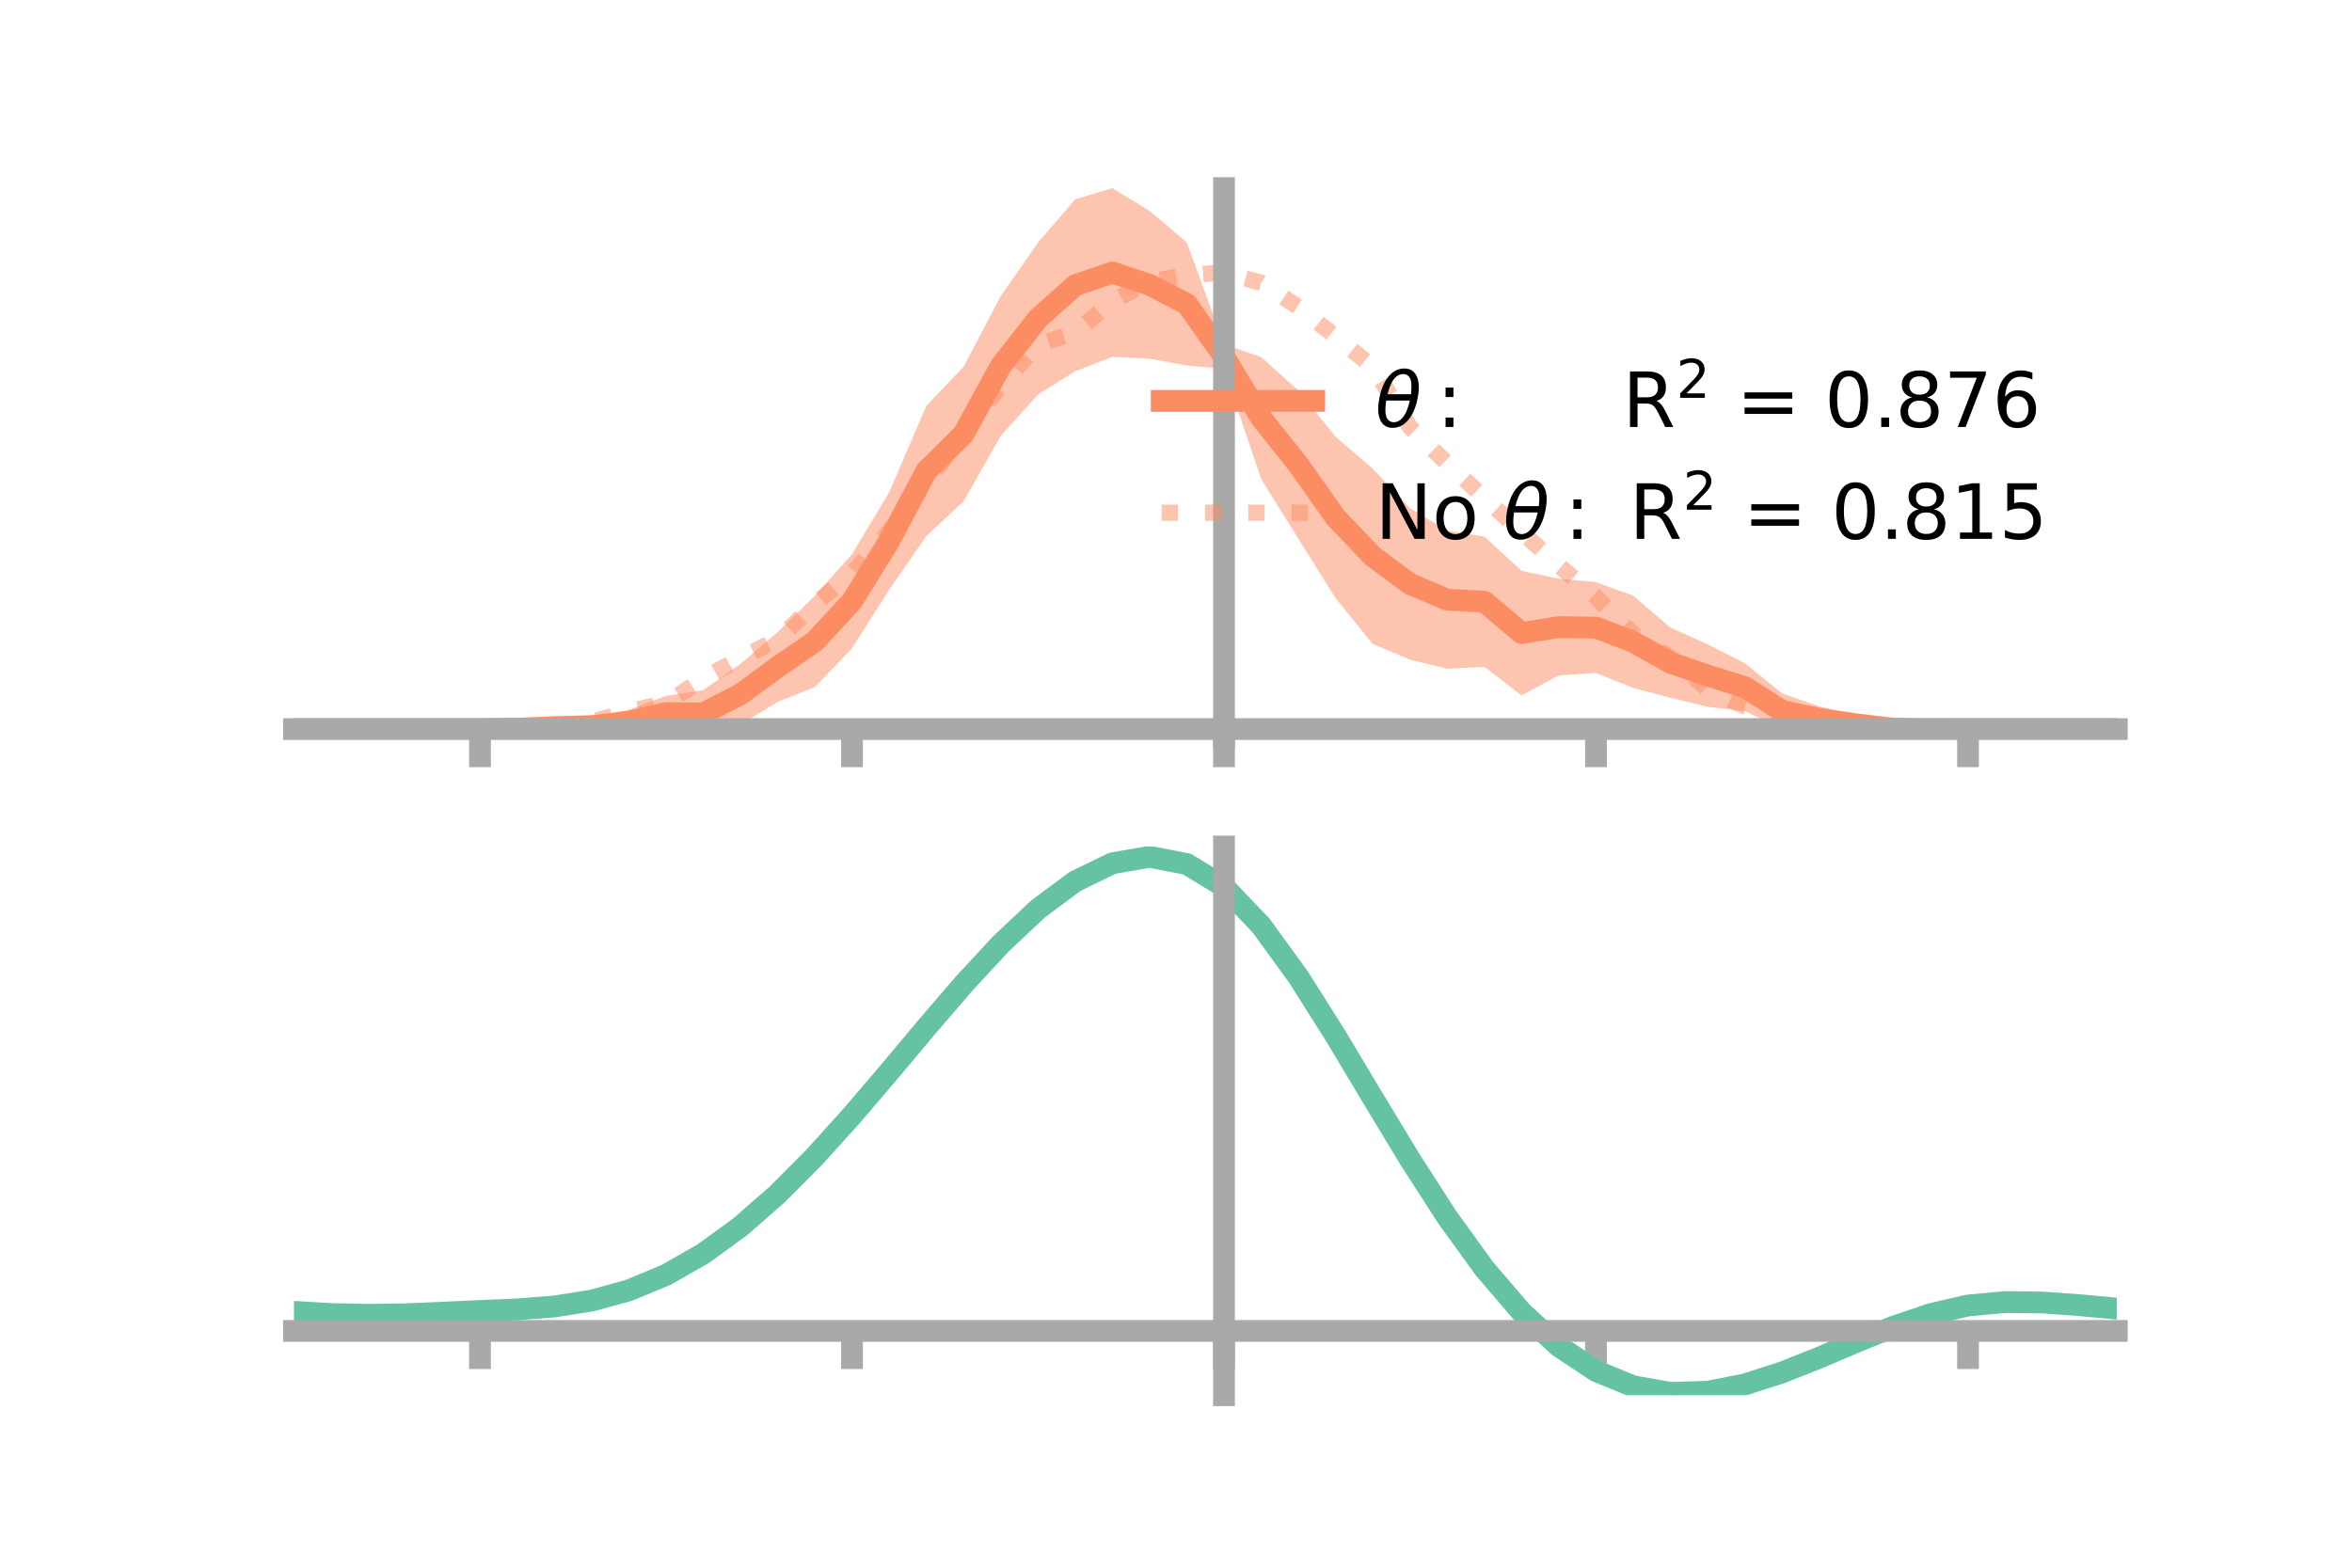 <?xml version="1.0" encoding="utf-8" standalone="no"?>
<!DOCTYPE svg PUBLIC "-//W3C//DTD SVG 1.1//EN"
  "http://www.w3.org/Graphics/SVG/1.1/DTD/svg11.dtd">
<!-- Created with matplotlib (https://matplotlib.org/) -->
<svg height="144pt" version="1.1" viewBox="0 0 216 144" width="216pt" xmlns="http://www.w3.org/2000/svg" xmlns:xlink="http://www.w3.org/1999/xlink">
 <defs>
  <style type="text/css">*{stroke-linecap:butt;stroke-linejoin:round;}</style>
 </defs>
 <g id="figure_1">
  <g id="patch_1">
   <path d="M 0 144 
L 216 144 
L 216 0 
L 0 0 
z
" style="fill:none;"/>
  </g>
  <g id="axes_1">
   <g id="patch_2">
    <path d="M 27 67.68 
L 194.4 67.68 
L 194.4 17.28 
L 27 17.28 
z
" style="fill:none;"/>
   </g>
   <g id="PolyCollection_1">
    <path clip-path="url(#pbed49f062d)" d="M 27 66.968 
L 27 66.968 
L 30.416 66.968 
L 33.833 66.968 
L 37.249 66.968 
L 40.665 66.968 
L 44.082 66.968 
L 47.498 66.784 
L 50.914 66.434 
L 54.331 65.865 
L 57.747 65.194 
L 61.163 63.928 
L 64.58 63.393 
L 67.996 60.985 
L 71.412 58.061 
L 74.829 54.724 
L 78.245 50.9 
L 81.661 45.223 
L 85.078 37.265 
L 88.494 33.688 
L 91.91 27.196 
L 95.327 22.275 
L 98.743 18.309 
L 102.159 17.28 
L 105.576 19.381 
L 108.992 22.268 
L 112.408 31.631 
L 115.824 32.804 
L 119.241 35.871 
L 122.657 40.121 
L 126.073 43.06 
L 129.49 46.681 
L 132.906 48.744 
L 136.322 49.287 
L 139.739 52.429 
L 143.155 53.161 
L 146.571 53.47 
L 149.988 54.716 
L 153.404 57.651 
L 156.82 59.178 
L 160.237 60.914 
L 163.653 63.683 
L 167.069 64.878 
L 170.486 65.72 
L 173.902 66.574 
L 177.318 66.834 
L 180.735 66.968 
L 184.151 66.968 
L 187.567 66.968 
L 190.984 66.968 
L 194.4 66.968 
L 194.4 66.968 
L 194.4 66.968 
L 190.984 66.968 
L 187.567 66.968 
L 184.151 66.968 
L 180.735 66.968 
L 177.318 67.121 
L 173.902 67.303 
L 170.486 67.356 
L 167.069 67.176 
L 163.653 66.916 
L 160.237 65.327 
L 156.82 64.923 
L 153.404 64.096 
L 149.988 63.186 
L 146.571 61.825 
L 143.155 62.034 
L 139.739 63.883 
L 136.322 61.255 
L 132.906 61.427 
L 129.49 60.593 
L 126.073 59.156 
L 122.657 54.948 
L 119.241 49.494 
L 115.824 44.001 
L 112.408 33.887 
L 108.992 33.577 
L 105.576 32.947 
L 102.159 32.782 
L 98.743 34.105 
L 95.327 36.244 
L 91.91 40.032 
L 88.494 46.04 
L 85.078 49.239 
L 81.661 54.168 
L 78.245 59.555 
L 74.829 63.115 
L 71.412 64.476 
L 67.996 66.566 
L 64.58 67.68 
L 61.163 67.059 
L 57.747 67.417 
L 54.331 67.529 
L 50.914 67.151 
L 47.498 67.082 
L 44.082 66.968 
L 40.665 66.968 
L 37.249 66.968 
L 33.833 66.968 
L 30.416 66.968 
L 27 66.968 
z
" style="fill:#fc8d62;fill-opacity:0.5;"/>
   </g>
   <g id="matplotlib.axis_1">
    <g id="xtick_1">
     <g id="line2d_1">
      <defs>
       <path d="M 0 0 
L 0 3.5 
" id="m7c0a0de2dc" style="stroke:#a9a9a9;stroke-width:2;"/>
      </defs>
      <g>
       <use style="fill:#a9a9a9;stroke:#a9a9a9;stroke-width:2;" x="44.082" xlink:href="#m7c0a0de2dc" y="66.968"/>
      </g>
     </g>
    </g>
    <g id="xtick_2">
     <g id="line2d_2">
      <g>
       <use style="fill:#a9a9a9;stroke:#a9a9a9;stroke-width:2;" x="78.245" xlink:href="#m7c0a0de2dc" y="66.968"/>
      </g>
     </g>
    </g>
    <g id="xtick_3">
     <g id="line2d_3">
      <g>
       <use style="fill:#a9a9a9;stroke:#a9a9a9;stroke-width:2;" x="112.408" xlink:href="#m7c0a0de2dc" y="66.968"/>
      </g>
     </g>
    </g>
    <g id="xtick_4">
     <g id="line2d_4">
      <g>
       <use style="fill:#a9a9a9;stroke:#a9a9a9;stroke-width:2;" x="146.571" xlink:href="#m7c0a0de2dc" y="66.968"/>
      </g>
     </g>
    </g>
    <g id="xtick_5">
     <g id="line2d_5">
      <g>
       <use style="fill:#a9a9a9;stroke:#a9a9a9;stroke-width:2;" x="180.735" xlink:href="#m7c0a0de2dc" y="66.968"/>
      </g>
     </g>
    </g>
   </g>
   <g id="matplotlib.axis_2"/>
   <g id="line2d_6">
    <path clip-path="url(#pbed49f062d)" d="M 27 66.968 
L 30.416 66.968 
L 33.833 66.968 
L 37.249 66.968 
L 40.665 66.968 
L 44.082 66.968 
L 47.498 66.933 
L 50.914 66.792 
L 54.331 66.697 
L 57.747 66.306 
L 61.163 65.493 
L 64.58 65.536 
L 67.996 63.775 
L 71.412 61.269 
L 74.829 58.92 
L 78.245 55.228 
L 81.661 49.696 
L 85.078 43.252 
L 88.494 39.864 
L 91.91 33.614 
L 95.327 29.259 
L 98.743 26.207 
L 102.159 25.031 
L 105.576 26.164 
L 108.992 27.922 
L 112.408 32.759 
L 115.824 38.402 
L 119.241 42.682 
L 122.657 47.535 
L 126.073 51.108 
L 129.49 53.637 
L 132.906 55.085 
L 136.322 55.271 
L 139.739 58.156 
L 143.155 57.597 
L 146.571 57.648 
L 149.988 58.951 
L 153.404 60.874 
L 156.82 62.05 
L 160.237 63.12 
L 163.653 65.3 
L 167.069 66.027 
L 170.486 66.538 
L 173.902 66.938 
L 177.318 66.977 
L 180.735 66.968 
L 184.151 66.968 
L 187.567 66.968 
L 190.984 66.968 
L 194.4 66.968 
" style="fill:none;stroke:#fc8d62;stroke-linecap:square;stroke-width:2;"/>
   </g>
   <g id="line2d_7">
    <path clip-path="url(#pbed49f062d)" d="M 27 66.968 
L 30.416 66.968 
L 33.833 66.968 
L 37.249 66.968 
L 40.665 66.968 
L 44.082 66.968 
L 47.498 66.915 
L 50.914 66.813 
L 54.331 66.295 
L 57.747 65.354 
L 61.163 64.566 
L 64.58 62.376 
L 67.996 60.429 
L 71.412 58.764 
L 74.829 55.479 
L 78.245 52.672 
L 81.661 48.786 
L 85.078 44.339 
L 88.494 39.803 
L 91.91 35.435 
L 95.327 31.63 
L 98.743 30.552 
L 102.159 27.669 
L 105.576 25.852 
L 108.992 25.282 
L 112.408 25.031 
L 115.824 25.978 
L 119.241 28.204 
L 122.657 30.917 
L 126.073 33.702 
L 129.49 39.24 
L 132.906 42.567 
L 136.322 45.733 
L 139.739 48.872 
L 143.155 51.944 
L 146.571 54.843 
L 149.988 58.251 
L 153.404 60.404 
L 156.82 63.297 
L 160.237 64.879 
L 163.653 65.405 
L 167.069 66.528 
L 170.486 66.744 
L 173.902 66.855 
L 177.318 66.985 
L 180.735 66.968 
L 184.151 66.968 
L 187.567 66.968 
L 190.984 66.968 
L 194.4 66.968 
" style="fill:none;stroke:#fc8d62;stroke-dasharray:1.5,2.475;stroke-dashoffset:0;stroke-opacity:0.5;stroke-width:1.5;"/>
   </g>
   <g id="patch_3">
    <path d="M 112.408 67.68 
L 112.408 17.28 
" style="fill:none;stroke:#a9a9a9;stroke-linecap:square;stroke-linejoin:miter;stroke-width:2;"/>
   </g>
   <g id="patch_4">
    <path d="M 194.4 67.68 
L 194.4 17.28 
" style="fill:none;"/>
   </g>
   <g id="patch_5">
    <path d="M 27 66.968 
L 194.4 66.968 
" style="fill:none;stroke:#a9a9a9;stroke-linecap:square;stroke-linejoin:miter;stroke-width:2;"/>
   </g>
   <g id="patch_6">
    <path d="M 27 17.28 
L 194.4 17.28 
" style="fill:none;"/>
   </g>
   <g id="legend_1">
    <g id="line2d_8">
     <path d="M 106.69 36.824 
L 120.69 36.824 
" style="fill:none;stroke:#fc8d62;stroke-linecap:square;stroke-width:2;"/>
    </g>
    <g id="line2d_9"/>
    <g id="text_1">
     <!-- $\theta:$      R$^{2}$ = 0.876 -->
     <g transform="translate(126.29 39.274)scale(0.07 -0.07)">
      <defs>
       <path d="M 45.516 34.672 
L 14.453 34.672 
Q 12.359 20.062 14.5 13.875 
Q 17.188 6.25 24.469 6.25 
Q 31.781 6.25 37.359 13.922 
Q 42.234 20.656 45.516 34.672 
z
M 47.016 42.969 
Q 48.344 56.844 46.625 61.719 
Q 43.953 69.438 36.766 69.438 
Q 29.297 69.438 23.828 61.812 
Q 19.531 55.672 16.156 42.969 
z
M 38.188 76.766 
Q 49.906 76.766 54.594 66.406 
Q 59.281 56.109 55.719 37.844 
Q 52.203 19.625 43.453 9.281 
Q 34.766 -1.125 23.047 -1.125 
Q 11.281 -1.125 6.641 9.281 
Q 2 19.625 5.516 37.844 
Q 9.078 56.109 17.719 66.406 
Q 26.422 76.766 38.188 76.766 
z
" id="DejaVuSans-Oblique-952"/>
       <path d="M 11.719 12.406 
L 22.016 12.406 
L 22.016 0 
L 11.719 0 
z
M 11.719 51.703 
L 22.016 51.703 
L 22.016 39.312 
L 11.719 39.312 
z
" id="DejaVuSans-58"/>
       <path id="DejaVuSans-32"/>
       <path d="M 44.391 34.188 
Q 47.562 33.109 50.562 29.594 
Q 53.562 26.078 56.594 19.922 
L 66.609 0 
L 56 0 
L 46.688 18.703 
Q 43.062 26.031 39.672 28.422 
Q 36.281 30.812 30.422 30.812 
L 19.672 30.812 
L 19.672 0 
L 9.812 0 
L 9.812 72.906 
L 32.078 72.906 
Q 44.578 72.906 50.734 67.672 
Q 56.891 62.453 56.891 51.906 
Q 56.891 45.016 53.688 40.469 
Q 50.484 35.938 44.391 34.188 
z
M 19.672 64.797 
L 19.672 38.922 
L 32.078 38.922 
Q 39.203 38.922 42.844 42.219 
Q 46.484 45.516 46.484 51.906 
Q 46.484 58.297 42.844 61.547 
Q 39.203 64.797 32.078 64.797 
z
" id="DejaVuSans-82"/>
       <path d="M 19.188 8.297 
L 53.609 8.297 
L 53.609 0 
L 7.328 0 
L 7.328 8.297 
Q 12.938 14.109 22.625 23.891 
Q 32.328 33.688 34.812 36.531 
Q 39.547 41.844 41.422 45.531 
Q 43.312 49.219 43.312 52.781 
Q 43.312 58.594 39.234 62.25 
Q 35.156 65.922 28.609 65.922 
Q 23.969 65.922 18.812 64.312 
Q 13.672 62.703 7.812 59.422 
L 7.812 69.391 
Q 13.766 71.781 18.938 73 
Q 24.125 74.219 28.422 74.219 
Q 39.75 74.219 46.484 68.547 
Q 53.219 62.891 53.219 53.422 
Q 53.219 48.922 51.531 44.891 
Q 49.859 40.875 45.406 35.406 
Q 44.188 33.984 37.641 27.219 
Q 31.109 20.453 19.188 8.297 
z
" id="DejaVuSans-50"/>
       <path d="M 10.594 45.406 
L 73.188 45.406 
L 73.188 37.203 
L 10.594 37.203 
z
M 10.594 25.484 
L 73.188 25.484 
L 73.188 17.188 
L 10.594 17.188 
z
" id="DejaVuSans-61"/>
       <path d="M 31.781 66.406 
Q 24.172 66.406 20.328 58.906 
Q 16.5 51.422 16.5 36.375 
Q 16.5 21.391 20.328 13.891 
Q 24.172 6.391 31.781 6.391 
Q 39.453 6.391 43.281 13.891 
Q 47.125 21.391 47.125 36.375 
Q 47.125 51.422 43.281 58.906 
Q 39.453 66.406 31.781 66.406 
z
M 31.781 74.219 
Q 44.047 74.219 50.516 64.516 
Q 56.984 54.828 56.984 36.375 
Q 56.984 17.969 50.516 8.266 
Q 44.047 -1.422 31.781 -1.422 
Q 19.531 -1.422 13.062 8.266 
Q 6.594 17.969 6.594 36.375 
Q 6.594 54.828 13.062 64.516 
Q 19.531 74.219 31.781 74.219 
z
" id="DejaVuSans-48"/>
       <path d="M 10.688 12.406 
L 21 12.406 
L 21 0 
L 10.688 0 
z
" id="DejaVuSans-46"/>
       <path d="M 31.781 34.625 
Q 24.75 34.625 20.719 30.859 
Q 16.703 27.094 16.703 20.516 
Q 16.703 13.922 20.719 10.156 
Q 24.75 6.391 31.781 6.391 
Q 38.812 6.391 42.859 10.172 
Q 46.922 13.969 46.922 20.516 
Q 46.922 27.094 42.891 30.859 
Q 38.875 34.625 31.781 34.625 
z
M 21.922 38.812 
Q 15.578 40.375 12.031 44.719 
Q 8.5 49.078 8.5 55.328 
Q 8.5 64.062 14.719 69.141 
Q 20.953 74.219 31.781 74.219 
Q 42.672 74.219 48.875 69.141 
Q 55.078 64.062 55.078 55.328 
Q 55.078 49.078 51.531 44.719 
Q 48 40.375 41.703 38.812 
Q 48.828 37.156 52.797 32.312 
Q 56.781 27.484 56.781 20.516 
Q 56.781 9.906 50.312 4.234 
Q 43.844 -1.422 31.781 -1.422 
Q 19.734 -1.422 13.25 4.234 
Q 6.781 9.906 6.781 20.516 
Q 6.781 27.484 10.781 32.312 
Q 14.797 37.156 21.922 38.812 
z
M 18.312 54.391 
Q 18.312 48.734 21.844 45.562 
Q 25.391 42.391 31.781 42.391 
Q 38.141 42.391 41.719 45.562 
Q 45.312 48.734 45.312 54.391 
Q 45.312 60.062 41.719 63.234 
Q 38.141 66.406 31.781 66.406 
Q 25.391 66.406 21.844 63.234 
Q 18.312 60.062 18.312 54.391 
z
" id="DejaVuSans-56"/>
       <path d="M 8.203 72.906 
L 55.078 72.906 
L 55.078 68.703 
L 28.609 0 
L 18.312 0 
L 43.219 64.594 
L 8.203 64.594 
z
" id="DejaVuSans-55"/>
       <path d="M 33.016 40.375 
Q 26.375 40.375 22.484 35.828 
Q 18.609 31.297 18.609 23.391 
Q 18.609 15.531 22.484 10.953 
Q 26.375 6.391 33.016 6.391 
Q 39.656 6.391 43.531 10.953 
Q 47.406 15.531 47.406 23.391 
Q 47.406 31.297 43.531 35.828 
Q 39.656 40.375 33.016 40.375 
z
M 52.594 71.297 
L 52.594 62.312 
Q 48.875 64.062 45.094 64.984 
Q 41.312 65.922 37.594 65.922 
Q 27.828 65.922 22.672 59.328 
Q 17.531 52.734 16.797 39.406 
Q 19.672 43.656 24.016 45.922 
Q 28.375 48.188 33.594 48.188 
Q 44.578 48.188 50.953 41.516 
Q 57.328 34.859 57.328 23.391 
Q 57.328 12.156 50.688 5.359 
Q 44.047 -1.422 33.016 -1.422 
Q 20.359 -1.422 13.672 8.266 
Q 6.984 17.969 6.984 36.375 
Q 6.984 53.656 15.188 63.938 
Q 23.391 74.219 37.203 74.219 
Q 40.922 74.219 44.703 73.484 
Q 48.484 72.75 52.594 71.297 
z
" id="DejaVuSans-54"/>
      </defs>
      <use transform="translate(0 0.766)" xlink:href="#DejaVuSans-Oblique-952"/>
      <use transform="translate(80.664 0.766)" xlink:href="#DejaVuSans-58"/>
      <use transform="translate(133.838 0.766)" xlink:href="#DejaVuSans-32"/>
      <use transform="translate(165.625 0.766)" xlink:href="#DejaVuSans-32"/>
      <use transform="translate(197.412 0.766)" xlink:href="#DejaVuSans-32"/>
      <use transform="translate(229.199 0.766)" xlink:href="#DejaVuSans-32"/>
      <use transform="translate(260.986 0.766)" xlink:href="#DejaVuSans-32"/>
      <use transform="translate(292.773 0.766)" xlink:href="#DejaVuSans-32"/>
      <use transform="translate(324.561 0.766)" xlink:href="#DejaVuSans-82"/>
      <use transform="translate(395 39.047)scale(0.7)" xlink:href="#DejaVuSans-50"/>
      <use transform="translate(442.271 0.766)" xlink:href="#DejaVuSans-32"/>
      <use transform="translate(474.058 0.766)" xlink:href="#DejaVuSans-61"/>
      <use transform="translate(557.847 0.766)" xlink:href="#DejaVuSans-32"/>
      <use transform="translate(589.634 0.766)" xlink:href="#DejaVuSans-48"/>
      <use transform="translate(653.257 0.766)" xlink:href="#DejaVuSans-46"/>
      <use transform="translate(682.419 0.766)" xlink:href="#DejaVuSans-56"/>
      <use transform="translate(746.042 0.766)" xlink:href="#DejaVuSans-55"/>
      <use transform="translate(809.665 0.766)" xlink:href="#DejaVuSans-54"/>
     </g>
    </g>
    <g id="line2d_10">
     <path d="M 106.69 47.099 
L 120.69 47.099 
" style="fill:none;stroke:#fc8d62;stroke-dasharray:1.5,2.475;stroke-dashoffset:0;stroke-opacity:0.5;stroke-width:1.5;"/>
    </g>
    <g id="line2d_11"/>
    <g id="text_2">
     <!-- No $\theta:$ R$^{2}$ = 0.815 -->
     <g transform="translate(126.29 49.549)scale(0.07 -0.07)">
      <defs>
       <path d="M 9.812 72.906 
L 23.094 72.906 
L 55.422 11.922 
L 55.422 72.906 
L 64.984 72.906 
L 64.984 0 
L 51.703 0 
L 19.391 60.984 
L 19.391 0 
L 9.812 0 
z
" id="DejaVuSans-78"/>
       <path d="M 30.609 48.391 
Q 23.391 48.391 19.188 42.75 
Q 14.984 37.109 14.984 27.297 
Q 14.984 17.484 19.156 11.844 
Q 23.344 6.203 30.609 6.203 
Q 37.797 6.203 41.984 11.859 
Q 46.188 17.531 46.188 27.297 
Q 46.188 37.016 41.984 42.703 
Q 37.797 48.391 30.609 48.391 
z
M 30.609 56 
Q 42.328 56 49.016 48.375 
Q 55.719 40.766 55.719 27.297 
Q 55.719 13.875 49.016 6.219 
Q 42.328 -1.422 30.609 -1.422 
Q 18.844 -1.422 12.172 6.219 
Q 5.516 13.875 5.516 27.297 
Q 5.516 40.766 12.172 48.375 
Q 18.844 56 30.609 56 
z
" id="DejaVuSans-111"/>
       <path d="M 12.406 8.297 
L 28.516 8.297 
L 28.516 63.922 
L 10.984 60.406 
L 10.984 69.391 
L 28.422 72.906 
L 38.281 72.906 
L 38.281 8.297 
L 54.391 8.297 
L 54.391 0 
L 12.406 0 
z
" id="DejaVuSans-49"/>
       <path d="M 10.797 72.906 
L 49.516 72.906 
L 49.516 64.594 
L 19.828 64.594 
L 19.828 46.734 
Q 21.969 47.469 24.109 47.828 
Q 26.266 48.188 28.422 48.188 
Q 40.625 48.188 47.75 41.5 
Q 54.891 34.812 54.891 23.391 
Q 54.891 11.625 47.562 5.094 
Q 40.234 -1.422 26.906 -1.422 
Q 22.312 -1.422 17.547 -0.641 
Q 12.797 0.141 7.719 1.703 
L 7.719 11.625 
Q 12.109 9.234 16.797 8.062 
Q 21.484 6.891 26.703 6.891 
Q 35.156 6.891 40.078 11.328 
Q 45.016 15.766 45.016 23.391 
Q 45.016 31 40.078 35.438 
Q 35.156 39.891 26.703 39.891 
Q 22.75 39.891 18.812 39.016 
Q 14.891 38.141 10.797 36.281 
z
" id="DejaVuSans-53"/>
      </defs>
      <use transform="translate(0 0.766)" xlink:href="#DejaVuSans-78"/>
      <use transform="translate(74.805 0.766)" xlink:href="#DejaVuSans-111"/>
      <use transform="translate(135.986 0.766)" xlink:href="#DejaVuSans-32"/>
      <use transform="translate(167.773 0.766)" xlink:href="#DejaVuSans-Oblique-952"/>
      <use transform="translate(248.438 0.766)" xlink:href="#DejaVuSans-58"/>
      <use transform="translate(301.611 0.766)" xlink:href="#DejaVuSans-32"/>
      <use transform="translate(333.398 0.766)" xlink:href="#DejaVuSans-82"/>
      <use transform="translate(403.838 39.047)scale(0.7)" xlink:href="#DejaVuSans-50"/>
      <use transform="translate(451.108 0.766)" xlink:href="#DejaVuSans-32"/>
      <use transform="translate(482.896 0.766)" xlink:href="#DejaVuSans-61"/>
      <use transform="translate(566.685 0.766)" xlink:href="#DejaVuSans-32"/>
      <use transform="translate(598.472 0.766)" xlink:href="#DejaVuSans-48"/>
      <use transform="translate(662.095 0.766)" xlink:href="#DejaVuSans-46"/>
      <use transform="translate(691.257 0.766)" xlink:href="#DejaVuSans-56"/>
      <use transform="translate(754.88 0.766)" xlink:href="#DejaVuSans-49"/>
      <use transform="translate(818.503 0.766)" xlink:href="#DejaVuSans-53"/>
     </g>
    </g>
   </g>
  </g>
  <g id="axes_2">
   <g id="patch_7">
    <path d="M 27 128.16 
L 194.4 128.16 
L 194.4 77.76 
L 27 77.76 
z
" style="fill:none;"/>
   </g>
   <g id="PolyCollection_2">
    <path clip-path="url(#pf05e476928)" d="M 27 120.542 
L 27 120.462 
L 30.416 120.669 
L 33.833 120.741 
L 37.249 120.681 
L 40.665 120.53 
L 44.082 120.358 
L 47.498 120.207 
L 50.914 119.938 
L 54.331 119.392 
L 57.747 118.443 
L 61.163 117 
L 64.58 115.012 
L 67.996 112.472 
L 71.412 109.409 
L 74.829 105.892 
L 78.245 102.021 
L 81.661 97.925 
L 85.078 93.758 
L 88.494 89.694 
L 91.91 85.923 
L 95.327 82.643 
L 98.743 80.056 
L 102.159 78.363 
L 105.576 77.76 
L 108.992 78.432 
L 112.408 80.545 
L 115.824 84.178 
L 119.241 88.955 
L 122.657 94.442 
L 126.073 100.234 
L 129.49 105.973 
L 132.906 111.361 
L 136.322 116.164 
L 139.739 120.212 
L 143.155 123.403 
L 146.571 125.696 
L 149.988 127.113 
L 153.404 127.721 
L 156.82 127.628 
L 160.237 126.968 
L 163.653 125.89 
L 167.069 124.555 
L 170.486 123.125 
L 173.902 121.761 
L 177.318 120.614 
L 180.735 119.835 
L 184.151 119.523 
L 187.567 119.569 
L 190.984 119.824 
L 194.4 120.156 
L 194.4 120.26 
L 194.4 120.26 
L 190.984 119.951 
L 187.567 119.714 
L 184.151 119.679 
L 180.735 119.999 
L 177.318 120.793 
L 173.902 121.972 
L 170.486 123.385 
L 167.069 124.868 
L 163.653 126.251 
L 160.237 127.366 
L 156.82 128.052 
L 153.404 128.16 
L 149.988 127.564 
L 146.571 126.172 
L 143.155 123.93 
L 139.739 120.826 
L 136.322 116.901 
L 132.906 112.25 
L 129.49 107.031 
L 126.073 101.467 
L 122.657 95.848 
L 119.241 90.518 
L 115.824 85.876 
L 112.408 82.345 
L 108.992 80.295 
L 105.576 79.645 
L 102.159 80.228 
L 98.743 81.859 
L 95.327 84.348 
L 91.91 87.498 
L 88.494 91.114 
L 85.078 95.004 
L 81.661 98.988 
L 78.245 102.9 
L 74.829 106.594 
L 71.412 109.95 
L 67.996 112.874 
L 64.58 115.306 
L 61.163 117.218 
L 57.747 118.616 
L 54.331 119.543 
L 50.914 120.076 
L 47.498 120.334 
L 44.082 120.473 
L 40.665 120.628 
L 37.249 120.76 
L 33.833 120.805 
L 30.416 120.733 
L 27 120.542 
z
" style="fill:#66c2a5;fill-opacity:0.5;"/>
   </g>
   <g id="matplotlib.axis_3">
    <g id="xtick_6">
     <g id="line2d_12">
      <g>
       <use style="fill:#a9a9a9;stroke:#a9a9a9;stroke-width:2;" x="44.082" xlink:href="#m7c0a0de2dc" y="122.254"/>
      </g>
     </g>
    </g>
    <g id="xtick_7">
     <g id="line2d_13">
      <g>
       <use style="fill:#a9a9a9;stroke:#a9a9a9;stroke-width:2;" x="78.245" xlink:href="#m7c0a0de2dc" y="122.254"/>
      </g>
     </g>
    </g>
    <g id="xtick_8">
     <g id="line2d_14">
      <g>
       <use style="fill:#a9a9a9;stroke:#a9a9a9;stroke-width:2;" x="112.408" xlink:href="#m7c0a0de2dc" y="122.254"/>
      </g>
     </g>
    </g>
    <g id="xtick_9">
     <g id="line2d_15">
      <g>
       <use style="fill:#a9a9a9;stroke:#a9a9a9;stroke-width:2;" x="146.571" xlink:href="#m7c0a0de2dc" y="122.254"/>
      </g>
     </g>
    </g>
    <g id="xtick_10">
     <g id="line2d_16">
      <g>
       <use style="fill:#a9a9a9;stroke:#a9a9a9;stroke-width:2;" x="180.735" xlink:href="#m7c0a0de2dc" y="122.254"/>
      </g>
     </g>
    </g>
   </g>
   <g id="matplotlib.axis_4"/>
   <g id="line2d_17">
    <path clip-path="url(#pf05e476928)" d="M 27 120.502 
L 30.416 120.701 
L 33.833 120.773 
L 37.249 120.72 
L 40.665 120.579 
L 44.082 120.416 
L 47.498 120.271 
L 50.914 120.007 
L 54.331 119.467 
L 57.747 118.529 
L 61.163 117.109 
L 64.58 115.159 
L 67.996 112.673 
L 71.412 109.68 
L 74.829 106.243 
L 78.245 102.46 
L 81.661 98.456 
L 85.078 94.381 
L 88.494 90.404 
L 91.91 86.71 
L 95.327 83.495 
L 98.743 80.958 
L 102.159 79.296 
L 105.576 78.703 
L 108.992 79.364 
L 112.408 81.445 
L 115.824 85.027 
L 119.241 89.737 
L 122.657 95.145 
L 126.073 100.851 
L 129.49 106.502 
L 132.906 111.805 
L 136.322 116.532 
L 139.739 120.519 
L 143.155 123.666 
L 146.571 125.934 
L 149.988 127.339 
L 153.404 127.94 
L 156.82 127.84 
L 160.237 127.167 
L 163.653 126.07 
L 167.069 124.711 
L 170.486 123.255 
L 173.902 121.866 
L 177.318 120.703 
L 180.735 119.917 
L 184.151 119.601 
L 187.567 119.641 
L 190.984 119.887 
L 194.4 120.208 
" style="fill:none;stroke:#66c2a5;stroke-linecap:square;stroke-width:2;"/>
   </g>
   <g id="patch_8">
    <path d="M 112.408 128.16 
L 112.408 77.76 
" style="fill:none;stroke:#a9a9a9;stroke-linecap:square;stroke-linejoin:miter;stroke-width:2;"/>
   </g>
   <g id="patch_9">
    <path d="M 194.4 128.16 
L 194.4 77.76 
" style="fill:none;"/>
   </g>
   <g id="patch_10">
    <path d="M 27 122.254 
L 194.4 122.254 
" style="fill:none;stroke:#a9a9a9;stroke-linecap:square;stroke-linejoin:miter;stroke-width:2;"/>
   </g>
   <g id="patch_11">
    <path d="M 27 77.76 
L 194.4 77.76 
" style="fill:none;"/>
   </g>
  </g>
 </g>
 <defs>
  <clipPath id="pbed49f062d">
   <rect height="50.4" width="167.4" x="27" y="17.28"/>
  </clipPath>
  <clipPath id="pf05e476928">
   <rect height="50.4" width="167.4" x="27" y="77.76"/>
  </clipPath>
 </defs>
</svg>

